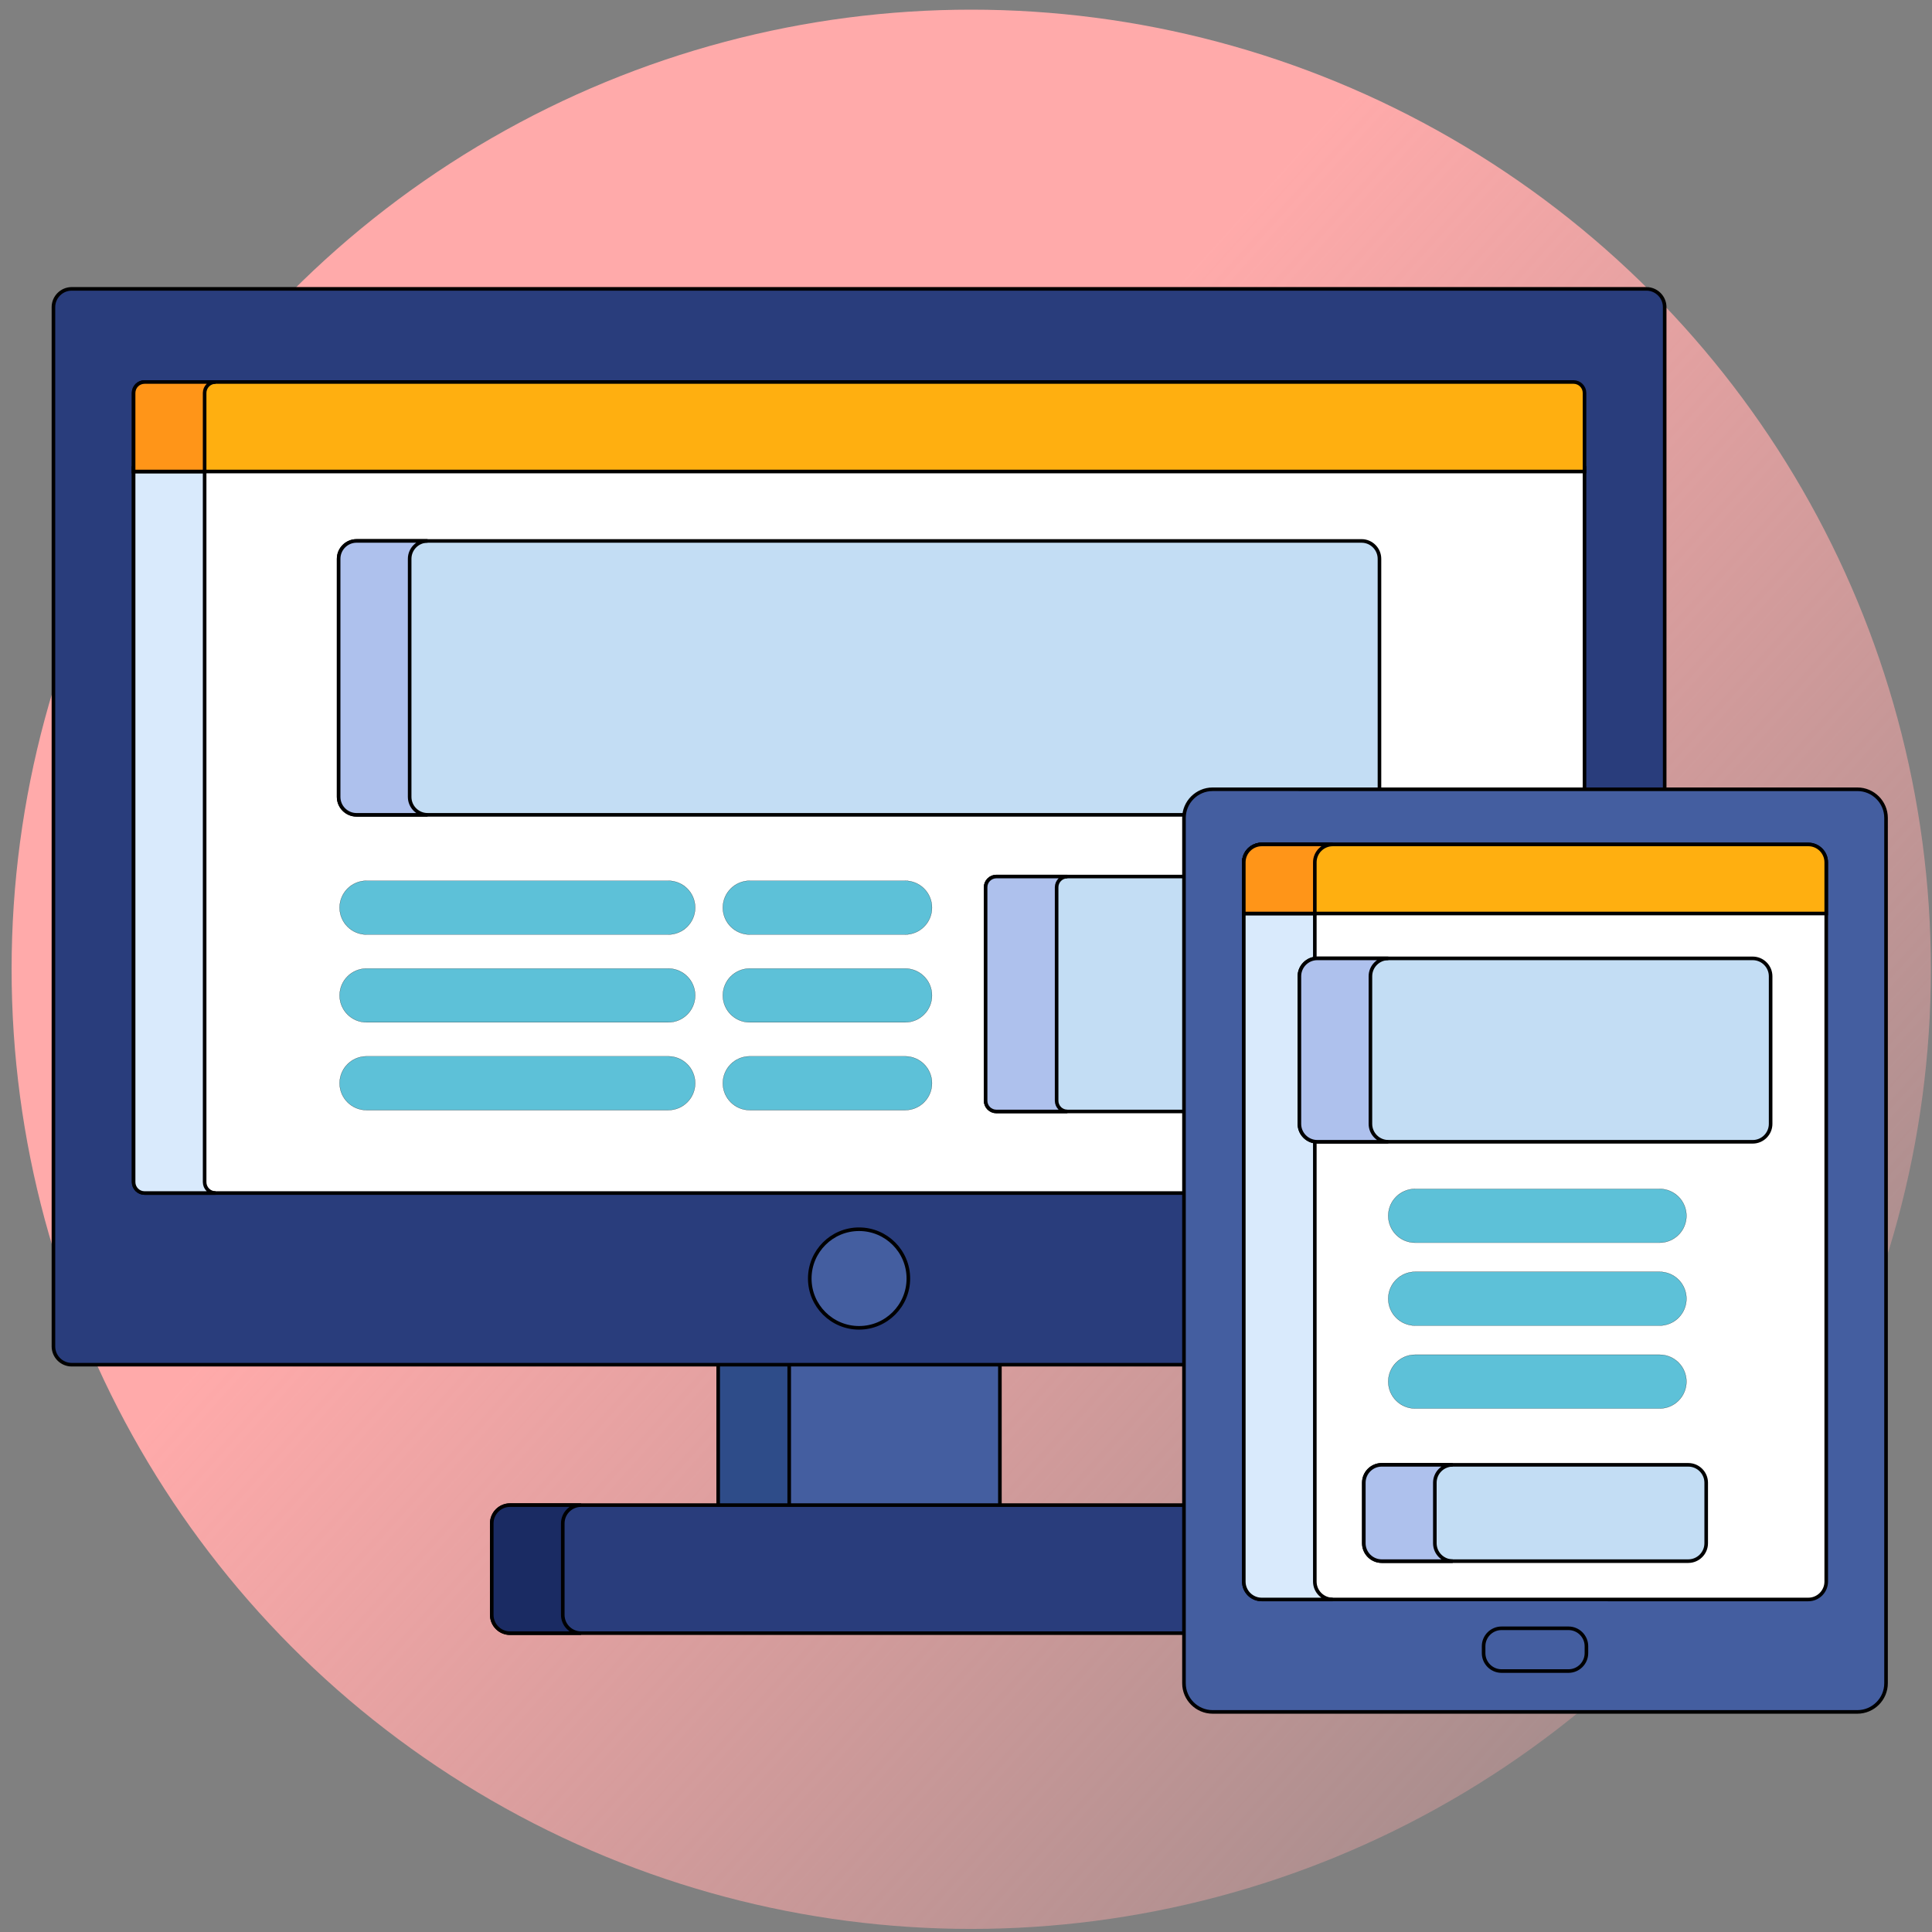 <?xml version="1.0" encoding="UTF-8" standalone="no"?>
<!-- Created with Inkscape (http://www.inkscape.org/) -->

<svg
   xmlns:dc="http://purl.org/dc/elements/1.1/"
   xmlns:cc="http://creativecommons.org/ns#"
   xmlns:rdf="http://www.w3.org/1999/02/22-rdf-syntax-ns#"
   xmlns:svg="http://www.w3.org/2000/svg"
   xmlns="http://www.w3.org/2000/svg"
   xmlns:xlink="http://www.w3.org/1999/xlink"
   xmlns:sodipodi="http://sodipodi.sourceforge.net/DTD/sodipodi-0.dtd"
   xmlns:inkscape="http://www.inkscape.org/namespaces/inkscape"
   width="120mm"
   height="120mm"
   viewBox="-60 -60 120 120"
   sodipodi:docname="responsive.svg"
   version="1.1"
   id="svg8668"
   inkscape:version="0.92.4 (f8dce91, 2019-08-02)">
  <rect x="-60" y="-60" width="120" height="120" fill="#808080" stroke="none"/>
  <defs
     id="defs8670">
    <linearGradient
       gradientTransform="matrix(0.773,0,0,0.773,-70.649,-134.48)"
       inkscape:collect="always"
       xlink:href="#linearGradient8215"
       id="linearGradient8217"
       x1="80.887"
       y1="150.345"
       x2="182.94"
       y2="242.571"
       gradientUnits="userSpaceOnUse" />
    <linearGradient
       inkscape:collect="always"
       id="linearGradient8215">
      <stop
         style="stop-color:#ffaaaa;stop-opacity:1;"
         offset="0"
         id="stop8211" />
      <stop
         style="stop-color:#ffaaaa;stop-opacity:0;"
         offset="1"
         id="stop8213" />
    </linearGradient>
  </defs>
  <sodipodi:namedview
     pagecolor="#ffffff"
     bordercolor="#666666"
     borderopacity="1.0"
     inkscape:pageopacity="0.0"
     inkscape:pageshadow="2"
     inkscape:zoom="0.5"
     inkscape:cx="434.38724"
     inkscape:cy="123.43566"
     inkscape:document-units="mm"
     inkscape:current-layer="Template"
     showgrid="false"
     units="mm"
     showguides="true"
     inkscape:guide-bbox="true"
     inkscape:snap-global="true"
     inkscape:snap-bbox="true"
     inkscape:snap-bbox-midpoints="true"
     inkscape:window-width="1280"
     inkscape:window-height="751"
     inkscape:window-x="0"
     inkscape:window-y="25"
     inkscape:window-maximized="1"
     inkscape:bbox-paths="true"
     inkscape:bbox-nodes="true"
     inkscape:snap-bbox-edge-midpoints="true"
     inkscape:snap-grids="true"
     id="namedview8658">
    <sodipodi:guide
       orientation="1,0"
       position="226.772,226.772"
       id="guide2827"
       inkscape:locked="false" />
    <sodipodi:guide
       orientation="0,1"
       position="226.772,226.772"
       id="guide2829"
       inkscape:locked="false" />
    <inkscape:grid
       type="xygrid"
       id="grid3072"
       empspacing="10"
       visible="true"
       enabled="true"
       snapvisiblegridlinesonly="true"
       units="mm"
       dotted="false"
       spacingx="0.1mm"
       spacingy="0.1mm" />
  </sodipodi:namedview>
  <g
     inkscape:label="Layer 1"
     inkscape:groupmode="layer"
     id="Template"
     style="fill:none;stroke:black;stroke-width:0.05">
    <g
       id="g8884"
       transform="matrix(1.087,0,0,1.087,-0.028,1.708)">
      <circle
         id="circle7074-0"
         r="54.834"
         cy="-1.383"
         cx="0.325"
         style="fill:url(#linearGradient8217);fill-opacity:1;stroke:none;stroke-width:0.224" />
      <g
         transform="matrix(0.773,0,0,0.773,164.442,-74.108)"
         id="g957">
        <rect
           x="-231.018"
           y="123.044"
           style="fill:#445ea0;stroke-width:0.265"
           width="20.825"
           height="10.909"
           id="rect12" />
        <rect
           x="-231.018"
           y="123.044"
           style="fill:#2e4c89;stroke-width:0.265"
           width="5.25"
           height="10.909"
           id="rect14" />
        <path
           inkscape:connector-curvature="0"
           style="fill:#293d7c;stroke-width:0.265"
           d="m -196.321,133.689 h -50.085 c -0.742,0 -1.35,0.607 -1.35,1.35 v 6.766 c 0,0.742 0.607,1.35 1.35,1.35 h 50.085 z"
           id="path16" />
        <path
           inkscape:connector-curvature="0"
           style="fill:#1a2b63;stroke-width:0.265"
           d="m -242.505,141.805 v -6.766 c 0,-0.742 0.607,-1.35 1.35,-1.35 h -5.25 c -0.742,0 -1.35,0.607 -1.35,1.35 v 6.766 c 0,0.742 0.607,1.35 1.35,1.35 h 5.25 c -0.742,0 -1.35,-0.607 -1.35,-1.35 z"
           id="path18" />
        <path
           inkscape:connector-curvature="0"
           style="fill:#293d7c;stroke-width:0.265"
           d="m -162.402,43.784 h -116.404 c -0.742,0 -1.35,0.607 -1.35,1.35 v 76.825 c 0,0.743 0.607,1.35 1.35,1.35 h 82.485 V 82.891 c 0,-1.021 0.831,-1.852 1.852,-1.852 h 33.417 V 45.134 c 0,-0.742 -0.607,-1.35 -1.35,-1.35 z"
           id="path20" />
        <path
           inkscape:connector-curvature="0"
           style="fill:#ffffff;stroke-width:0.265"
           d="m -274.23,109.811 c 0,0.446 0.364,0.81 0.81,0.81 h 77.099 V 82.891 c 0,-1.021 0.831,-1.852 1.852,-1.852 h 27.491 V 57.022 h -107.253 z"
           id="path22" />
        <path
           inkscape:connector-curvature="0"
           style="fill:#d9eafc;stroke-width:0.265"
           d="M -268.98,109.811 V 57.022 h -5.25 V 109.811 c 0,0.446 0.364,0.81 0.81,0.81 h 5.25 c -0.446,0 -0.81,-0.364 -0.81,-0.81 z"
           id="path24" />
        <circle
           style="fill:#445ea0;stroke-width:0.265"
           cx="-220.604"
           cy="116.94"
           r="3.644"
           id="circle26" />
        <path
           inkscape:connector-curvature="0"
           style="fill:#c3ddf4;stroke-width:0.265"
           d="m -196.321,87.224 h -14.135 c -0.437,0 -0.794,0.357 -0.794,0.794 v 15.779 c 0,0.437 0.357,0.794 0.794,0.794 h 14.135 z"
           id="path28" />
        <path
           inkscape:connector-curvature="0"
           style="fill:#aec1ed;stroke-width:0.265"
           d="M -206,103.797 V 88.018 c 0,-0.437 0.357,-0.794 0.794,-0.794 h -5.25 c -0.437,0 -0.794,0.357 -0.794,0.794 v 15.779 c 0,0.437 0.357,0.794 0.794,0.794 h 5.25 c -0.437,0 -0.794,-0.357 -0.794,-0.794 z"
           id="path30" />
        <path
           inkscape:connector-curvature="0"
           style="fill:#c3ddf4;stroke-width:0.265"
           d="m -194.469,81.039 h 12.334 V 63.74 c 0,-0.728 -0.595,-1.323 -1.323,-1.323 h -74.293 c -0.728,0 -1.323,0.595 -1.323,1.323 v 17.601 c 0,0.728 0.595,1.323 1.323,1.323 h 61.445 c 0.112,-0.914 0.892,-1.625 1.836,-1.625 z"
           id="path32" />
        <path
           inkscape:connector-curvature="0"
           style="fill:#aec1ed;stroke-width:0.265"
           d="M -253.824,81.341 V 63.739 c 0,-0.728 0.595,-1.323 1.323,-1.323 h -5.25 c -0.728,0 -1.323,0.595 -1.323,1.323 v 17.601 c 0,0.728 0.595,1.323 1.323,1.323 h 5.25 c -0.728,0 -1.323,-0.595 -1.323,-1.323 z"
           id="path34" />
        <path
           inkscape:connector-curvature="0"
           style="fill:#ffaf10;stroke-width:0.265"
           d="m -167.788,50.668 h -105.633 c -0.446,0 -0.81,0.364 -0.81,0.81 v 5.808 h 107.253 v -5.808 c 0,-0.446 -0.365,-0.81 -0.81,-0.81 z"
           id="path36" />
        <path
           inkscape:connector-curvature="0"
           style="fill:#ff9518;stroke-width:0.265"
           d="m -268.17,50.668 h -5.25 c -0.446,0 -0.81,0.364 -0.81,0.81 v 5.808 h 5.25 v -5.808 c 2.7e-4,-0.446 0.365,-0.81 0.81,-0.81 z"
           id="path38" />
        <g
           id="g52"
           transform="matrix(0.265,0,0,0.265,-280.156,28.183)">
          <path
             inkscape:connector-curvature="0"
             style="fill:#5dc1d8"
             d="m 171.504,238.979 h -84.17 c -4.142,0 -7.5,-3.357 -7.5,-7.5 0,-4.143 3.358,-7.5 7.5,-7.5 h 84.17 c 4.142,0 7.5,3.357 7.5,7.5 0,4.143 -3.358,7.5 -7.5,7.5 z"
             id="path40" />
          <path
             inkscape:connector-curvature="0"
             style="fill:#5dc1d8"
             d="m 171.504,263.466 h -84.17 c -4.142,0 -7.5,-3.357 -7.5,-7.5 0,-4.143 3.358,-7.5 7.5,-7.5 h 84.17 c 4.142,0 7.5,3.357 7.5,7.5 0,4.142 -3.358,7.5 -7.5,7.5 z"
             id="path42" />
          <path
             inkscape:connector-curvature="0"
             style="fill:#5dc1d8"
             d="m 171.504,287.953 h -84.17 c -4.142,0 -7.5,-3.357 -7.5,-7.5 0,-4.143 3.358,-7.5 7.5,-7.5 h 84.17 c 4.142,0 7.5,3.357 7.5,7.5 0,4.143 -3.358,7.5 -7.5,7.5 z"
             id="path44" />
          <path
             inkscape:connector-curvature="0"
             style="fill:#5dc1d8"
             d="m 237.56,238.979 h -43.326 c -4.142,0 -7.5,-3.357 -7.5,-7.5 0,-4.143 3.358,-7.5 7.5,-7.5 h 43.326 c 4.142,0 7.5,3.357 7.5,7.5 0,4.143 -3.358,7.5 -7.5,7.5 z"
             id="path46" />
          <path
             inkscape:connector-curvature="0"
             style="fill:#5dc1d8"
             d="m 237.56,263.466 h -43.326 c -4.142,0 -7.5,-3.357 -7.5,-7.5 0,-4.143 3.358,-7.5 7.5,-7.5 h 43.326 c 4.142,0 7.5,3.357 7.5,7.5 0,4.142 -3.358,7.5 -7.5,7.5 z"
             id="path48" />
          <path
             inkscape:connector-curvature="0"
             style="fill:#5dc1d8"
             d="m 237.56,287.953 h -43.326 c -4.142,0 -7.5,-3.357 -7.5,-7.5 0,-4.143 3.358,-7.5 7.5,-7.5 h 43.326 c 4.142,0 7.5,3.357 7.5,7.5 0,4.143 -3.358,7.5 -7.5,7.5 z"
             id="path50" />
        </g>
        <path
           inkscape:connector-curvature="0"
           style="fill:#445ea0;stroke-width:0.265"
           d="m -146.806,80.774 c 1.164,0 2.117,0.953 2.117,2.117 v 63.968 c 0,1.164 -0.953,2.117 -2.117,2.117 h -47.663 c -1.164,0 -2.117,-0.953 -2.117,-2.117 V 82.891 c 0,-1.164 0.953,-2.117 2.117,-2.117 z"
           id="path54" />
        <path
           inkscape:connector-curvature="0"
           style="fill:#ffffff;stroke-width:0.265"
           d="m -190.841,140.664 c -0.728,0 -1.323,-0.595 -1.323,-1.323 V 86.175 c 0,-0.728 0.595,-1.323 1.323,-1.323 h 40.408 c 0.728,0 1.323,0.595 1.323,1.323 v 53.167 c 0,0.728 -0.595,1.323 -1.323,1.323 z"
           id="path56" />
        <path
           inkscape:connector-curvature="0"
           style="fill:#d9eafc;stroke-width:0.265"
           d="M -186.914,139.341 V 86.175 c 0,-0.728 0.595,-1.323 1.323,-1.323 h -5.25 c -0.728,0 -1.323,0.595 -1.323,1.323 v 53.167 c 0,0.728 0.595,1.323 1.323,1.323 h 5.25 c -0.728,0 -1.323,-0.595 -1.323,-1.323 z"
           id="path58" />
        <path
           inkscape:connector-curvature="0"
           style="fill:#445ea0;stroke-width:0.265"
           d="m -173.114,145.956 c -0.728,0 -1.323,-0.595 -1.323,-1.323 v -0.515 c 0,-0.728 0.595,-1.323 1.323,-1.323 h 4.954 c 0.728,0 1.323,0.595 1.323,1.323 v 0.515 c 0,0.728 -0.595,1.323 -1.323,1.323 z"
           id="path60" />
        <path
           inkscape:connector-curvature="0"
           style="fill:#ffaf10;stroke-width:0.265"
           d="m -149.11,89.956 v -3.782 c 0,-0.728 -0.595,-1.323 -1.323,-1.323 h -40.408 c -0.728,0 -1.323,0.595 -1.323,1.323 v 3.782 z"
           id="path62" />
        <path
           inkscape:connector-curvature="0"
           style="fill:#ff9518;stroke-width:0.265"
           d="m -185.591,84.852 h -5.25 c -0.728,0 -1.323,0.595 -1.323,1.323 v 3.782 h 5.25 v -3.782 c 0,-0.728 0.595,-1.323 1.323,-1.323 z"
           id="path64" />
        <g
           id="g72"
           transform="matrix(0.265,0,0,0.265,-280.156,28.183)">
          <path
             inkscape:connector-curvature="0"
             style="fill:#5dc1d8"
             d="m 448.013,324.933 h -68.169 c -4.142,0 -7.5,-3.357 -7.5,-7.5 0,-4.143 3.358,-7.5 7.5,-7.5 h 68.169 c 4.142,0 7.5,3.357 7.5,7.5 0,4.142 -3.358,7.5 -7.5,7.5 z"
             id="path66" />
          <path
             inkscape:connector-curvature="0"
             style="fill:#5dc1d8"
             d="m 448.013,348.06 h -68.169 c -4.142,0 -7.5,-3.357 -7.5,-7.5 0,-4.142 3.358,-7.5 7.5,-7.5 h 68.169 c 4.142,0 7.5,3.358 7.5,7.5 0,4.143 -3.358,7.5 -7.5,7.5 z"
             id="path68" />
          <path
             inkscape:connector-curvature="0"
             style="fill:#5dc1d8"
             d="m 448.013,371.185 h -68.169 c -4.142,0 -7.5,-3.357 -7.5,-7.5 0,-4.142 3.358,-7.5 7.5,-7.5 h 68.169 c 4.142,0 7.5,3.358 7.5,7.5 0,4.143 -3.358,7.5 -7.5,7.5 z"
             id="path70" />
        </g>
        <path
           inkscape:connector-curvature="0"
           style="fill:#c3ddf4;stroke-width:0.265"
           d="m -153.221,105.51 c 0,0.728 -0.595,1.323 -1.323,1.323 h -32.188 c -0.728,0 -1.323,-0.595 -1.323,-1.323 V 94.597 c 0,-0.728 0.595,-1.323 1.323,-1.323 h 32.188 c 0.728,0 1.323,0.595 1.323,1.323 z"
           id="path74" />
        <path
           inkscape:connector-curvature="0"
           style="fill:#aec1ed;stroke-width:0.265"
           d="M -182.804,105.51 V 94.597 c 0,-0.728 0.595,-1.323 1.323,-1.323 h -5.25 c -0.728,0 -1.323,0.595 -1.323,1.323 v 10.912 c 0,0.728 0.595,1.323 1.323,1.323 h 5.25 c -0.728,0 -1.323,-0.595 -1.323,-1.323 z"
           id="path76" />
        <path
           inkscape:connector-curvature="0"
           style="fill:#c3ddf4;stroke-width:0.265"
           d="m -157.983,136.508 c 0,0.728 -0.595,1.323 -1.323,1.323 h -22.663 c -0.728,0 -1.323,-0.595 -1.323,-1.323 v -4.474 c 0,-0.728 0.595,-1.323 1.323,-1.323 h 22.663 c 0.728,0 1.323,0.595 1.323,1.323 z"
           id="path78" />
        <path
           inkscape:connector-curvature="0"
           style="fill:#aec1ed;stroke-width:0.265"
           d="m -178.042,136.508 v -4.474 c 0,-0.728 0.595,-1.323 1.323,-1.323 h -5.25 c -0.728,0 -1.323,0.595 -1.323,1.323 v 4.474 c 0,0.728 0.595,1.323 1.323,1.323 h 5.25 c -0.728,0 -1.323,-0.595 -1.323,-1.323 z"
           id="path80" />
      </g>
    </g>
  </g>
</svg>
